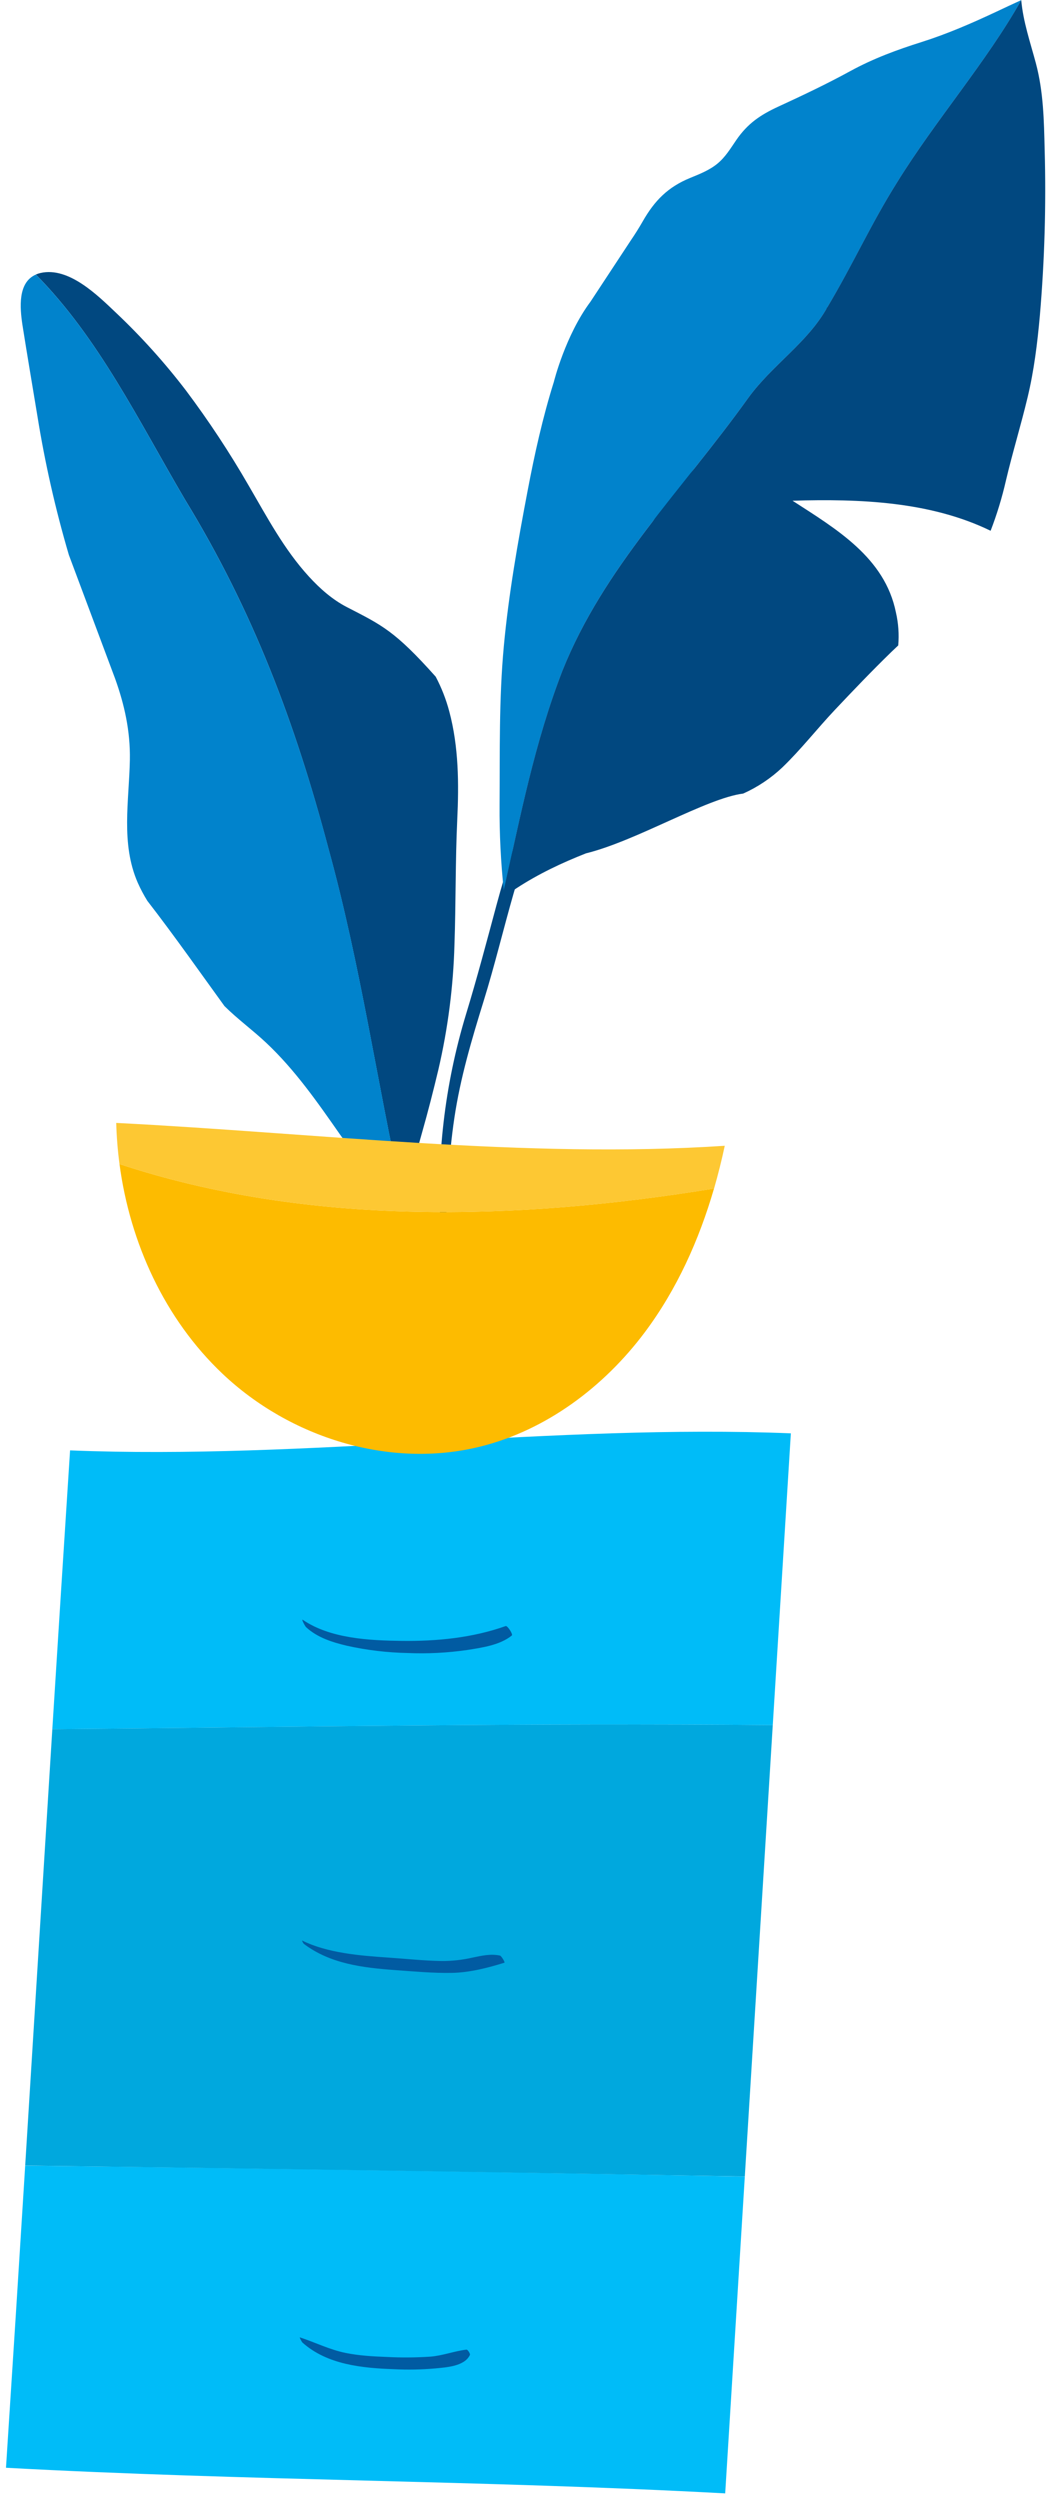 <svg width="188" height="445" viewBox="0 0 188 445" fill="none" xmlns="http://www.w3.org/2000/svg">
<path d="M140.797 255.153L137.577 307.097C94.878 306.679 52.067 307.45 9.315 307.823C10.355 291.216 11.409 274.67 12.475 258.187C54.396 259.885 98.872 253.456 140.797 255.153Z" fill="#00BCF8"/>
<path d="M132.599 387.461C131.436 406.259 130.272 425.058 129.107 443.856C86.003 441.521 44.168 441.634 1.066 439.296C2.226 421.463 3.366 403.535 4.485 385.511C47.188 385.985 89.893 386.634 132.599 387.461Z" fill="#00BCF8"/>
<path d="M9.315 307.821C52.067 307.442 94.878 306.676 137.577 307.094C135.92 333.877 134.261 360.66 132.599 387.444C89.893 386.691 47.188 386.041 4.485 385.495C6.1 359.635 7.697 333.677 9.315 307.821Z" fill="#00A8DE"/>
<path d="M82.962 180.565C84.944 174.064 86.669 167.516 88.434 160.954C90.141 154.594 92.271 148.399 94.291 142.134C96.2 136.171 98.108 130.199 100.842 124.55C103.575 118.901 106.234 113.244 108.822 107.516C111.323 101.988 114.081 96.593 117.098 91.332C119.88 86.487 123.193 82.059 126.275 77.418C131.935 68.888 137.28 58.224 147.578 54.617C147.597 54.617 147.641 54.697 147.63 54.7C138.893 58.413 133.668 67.609 128.89 75.31C126.135 79.756 123.038 83.972 120.329 88.445C117.17 93.737 114.399 99.253 112.04 104.948C109.664 110.574 107.643 116.323 105.002 121.834C102.093 127.845 99.578 134.037 97.471 140.373C95.428 146.584 93.235 152.762 91.434 159.046C89.606 165.418 88.067 171.867 86.102 178.201C83.968 185.087 81.96 191.853 80.892 199.006C79.824 206.159 79.553 213.294 79.296 220.467C79.296 220.489 78.506 219.716 78.469 219.37C77.632 206.271 79.154 193.127 82.962 180.565V180.565Z" fill="#014880"/>
<path d="M88.94 143.286C89.002 133.833 88.823 124.469 89.695 115.039C90.557 105.735 92.194 96.487 93.941 87.314C95.178 80.797 96.621 74.297 98.608 67.963C98.608 67.963 100.644 59.707 105.13 53.696L112.279 42.83C113.029 41.729 113.749 40.59 114.433 39.393C116.534 35.713 118.907 33.298 122.853 31.681C124.552 30.982 126.267 30.319 127.704 29.145C129.141 27.971 130.068 26.409 131.089 24.917C133.123 21.962 135.383 20.445 138.61 18.957C142.934 16.966 147.229 14.928 151.401 12.643C155.505 10.405 159.669 8.871 164.13 7.464C168.705 6.011 173.038 4.122 177.382 2.084C178.861 1.393 180.34 0.684 181.83 0.01C175.585 11.082 166.611 21.306 159.721 32.449C155.052 39.877 151.946 46.92 147.279 54.73C143.78 60.988 137.54 64.918 133.258 70.777C121.193 87.599 107.555 100.911 100.18 119.285C95.165 132.228 92.697 145.167 89.691 158.517C89.154 153.458 88.903 148.373 88.94 143.286Z" fill="#0183CC"/>
<path d="M133.242 70.791C137.524 64.921 143.764 61.002 147.262 54.744C151.93 46.923 155.036 39.891 159.705 32.463C166.595 21.32 175.569 11.096 181.814 0.024C182.145 3.844 183.437 7.583 184.415 11.248C185.771 16.337 185.858 21.452 185.983 26.688C186.253 36.534 185.967 46.388 185.126 56.202C184.687 61.073 184.092 65.948 182.95 70.709C181.764 75.681 180.257 80.569 179.085 85.552C178.391 88.592 177.48 91.578 176.36 94.487C165.634 89.266 153.084 88.775 141.094 89.136C148.919 94.194 157.521 99.26 159.498 109.008C159.944 110.936 160.084 112.922 159.913 114.894C159.486 115.294 159.062 115.697 158.641 116.103C155.216 119.438 151.914 122.89 148.634 126.368C145.469 129.722 142.608 133.407 139.281 136.61C137.236 138.541 134.881 140.116 132.314 141.266C125.723 142.107 113.363 149.677 104.32 151.908C100.019 153.602 95.854 155.571 91.943 158.124C91.208 158.601 90.492 159.12 89.793 159.665C89.748 159.289 89.712 158.913 89.672 158.539C92.678 145.189 95.147 132.25 100.161 119.308C107.545 100.925 121.182 87.613 133.242 70.791Z" fill="#014880"/>
<path d="M32.922 88.912C24.646 74.839 17.562 60.162 6.381 48.869C6.655 48.75 6.939 48.657 7.229 48.592C12.259 47.454 17.403 52.592 20.68 55.702C25.183 59.962 29.336 64.578 33.1 69.503C37.163 74.92 40.894 80.578 44.275 86.445C47.549 92.057 50.563 97.788 54.987 102.626C56.953 104.772 59.161 106.737 61.766 108.079C67.99 111.287 70.272 112.281 77.57 120.463C78.606 122.423 79.416 124.495 79.983 126.638C81.665 132.922 81.709 139.496 81.403 145.952C81.059 153.37 81.165 160.787 80.908 168.183C80.7 175.665 79.742 183.108 78.047 190.4C77.15 194.168 76.192 197.915 75.132 201.642C74.624 203.455 74.118 205.267 73.615 207.08C73.18 208.644 72.546 210.269 72.336 211.895C72.18 212.253 72.036 212.613 71.916 212.995C71.869 213.108 71.826 213.224 71.785 213.339L71.666 213.24C67.056 192.492 64.265 172.099 58.444 150.958C52.545 128.699 45.076 108.798 32.922 88.912Z" fill="#014880"/>
<path d="M6.381 48.879C17.562 60.162 24.638 74.839 32.922 88.922C45.076 108.809 52.544 128.707 58.458 150.944C64.278 172.082 67.075 192.478 71.68 213.226C67.62 209.794 63.62 206.378 60.538 201.968C56.532 196.228 52.516 190.45 47.395 185.636C44.991 183.37 42.313 181.434 39.962 179.097C36.489 174.314 30.904 166.377 26.236 160.37C25.59 159.33 25.017 158.246 24.519 157.127C21.481 150.152 22.984 142.599 23.12 135.267C23.212 130.141 22.154 125.435 20.489 120.794L12.258 98.782C9.862 90.64 7.988 82.353 6.645 73.973C5.759 68.594 4.839 63.206 3.991 57.819C3.541 54.801 3.14 50.283 6.381 48.879Z" fill="#0183CC"/>
<path d="M53.91 288.353C58.819 291.707 65.825 292.033 71.555 292.102C77.825 292.174 84.103 291.56 90.023 289.461C90.344 289.347 91.362 290.938 91.126 291.136C89.012 292.861 85.791 293.306 83.166 293.722C79.654 294.231 76.103 294.411 72.558 294.258C68.931 294.186 65.32 293.754 61.778 292.969C59.167 292.354 56.503 291.515 54.498 289.665C54.292 289.479 53.586 288.132 53.91 288.353Z" fill="#015BA2"/>
<path d="M69.066 348.472C72.22 348.684 75.386 349.031 78.54 349.086C80.393 349.103 82.243 348.905 84.051 348.496C85.699 348.148 87.346 347.76 89.02 348.121C89.237 348.167 89.968 349.336 89.798 349.388C86.841 350.31 83.585 351.145 80.462 351.199C77.089 351.26 73.695 350.941 70.335 350.702C64.593 350.279 58.795 349.596 54.08 346.025C53.942 345.847 53.836 345.647 53.766 345.432C58.309 347.674 64.099 348.135 69.066 348.472Z" fill="#015BA2"/>
<path d="M53.388 416.083C56.137 416.98 58.654 418.268 61.537 418.854C63.969 419.348 66.431 419.477 68.906 419.572C71.482 419.705 74.063 419.685 76.636 419.512C78.834 419.337 80.881 418.519 83.048 418.266C83.27 418.238 83.753 419.014 83.662 419.207C82.692 421.258 79.451 421.415 77.471 421.612C75.039 421.827 72.594 421.873 70.156 421.75C64.475 421.547 58.259 420.955 53.84 417.005C53.733 416.909 53.264 416.042 53.388 416.083Z" fill="#015BA2"/>
<path d="M21.273 207.216C20.951 204.787 20.757 202.343 20.692 199.894C56.043 201.676 93.714 206.31 129.03 203.963C128.487 206.519 127.845 209.064 127.126 211.58C92.219 217.277 55.001 218.348 21.273 207.216Z" fill="#FDC833"/>
<path d="M127.115 211.58C124.453 220.742 120.502 229.529 114.799 237.157C107.531 246.869 97.26 254.592 85.493 257.516C69.399 261.513 51.64 255.95 39.602 244.535C29.34 234.81 23.14 221.277 21.273 207.219C55.001 218.348 92.219 217.277 127.115 211.58Z" fill="#FDBB00"/>
</svg>
